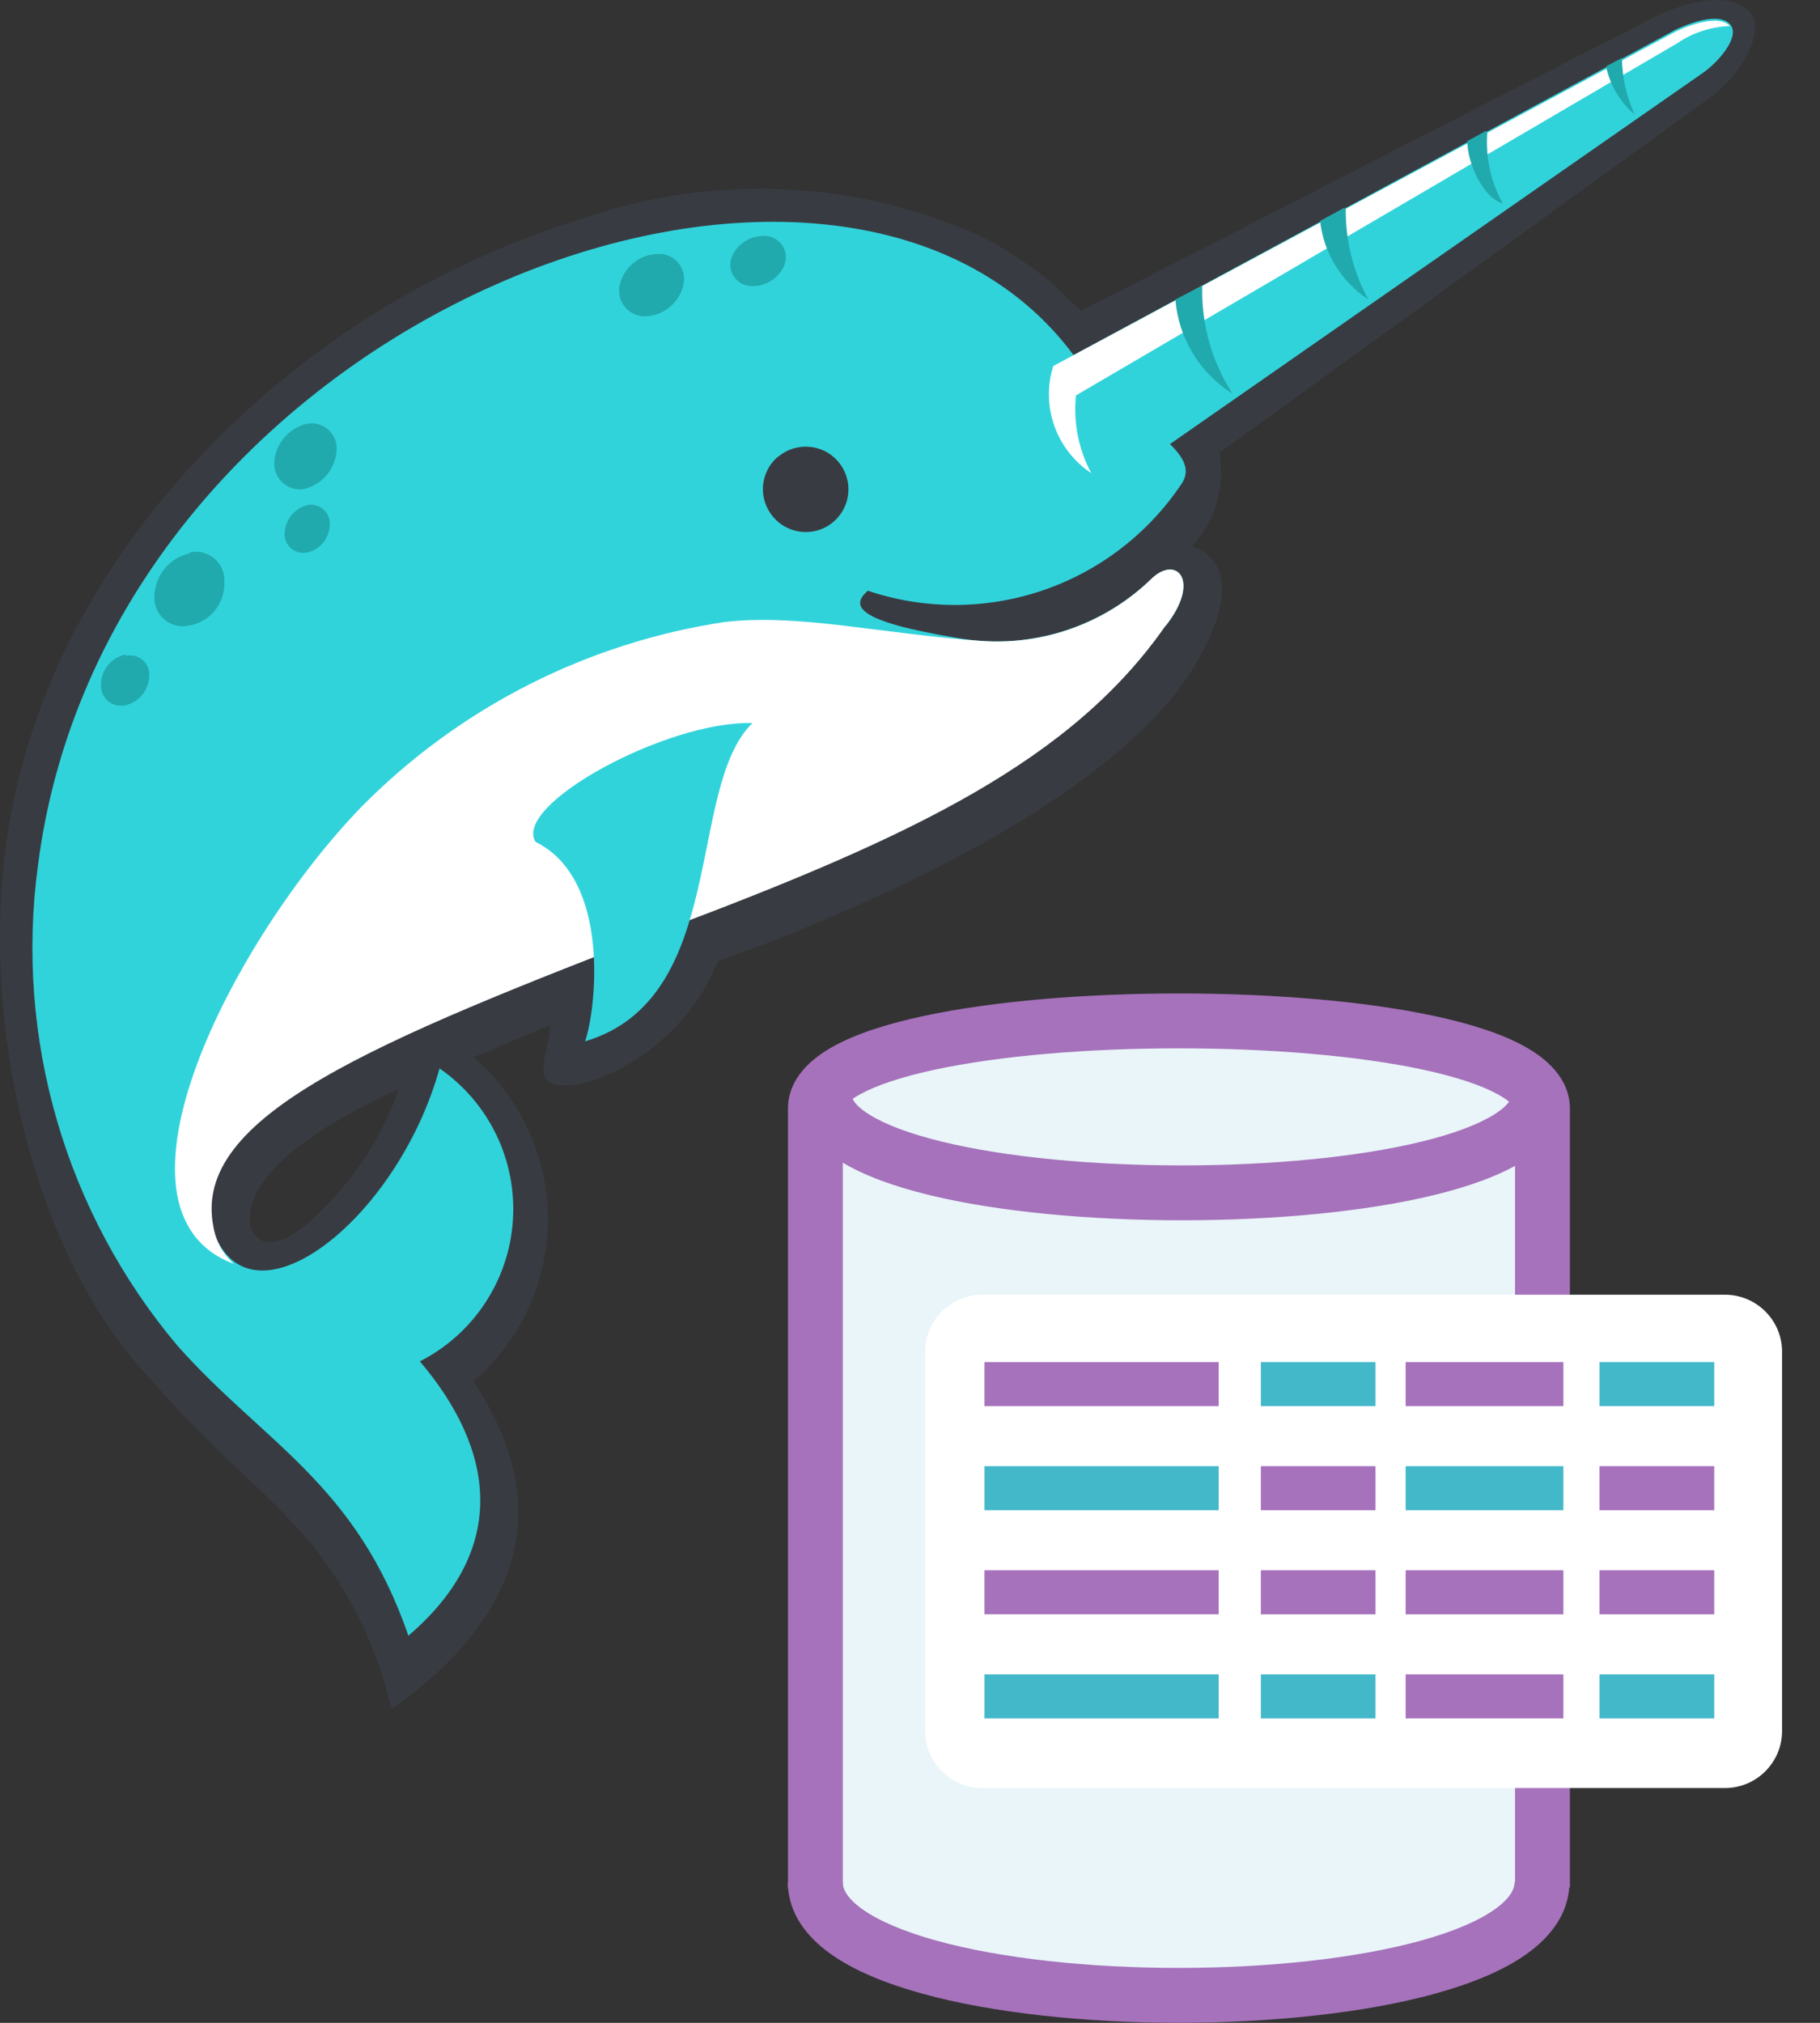 <svg id="corporate/dremio-ddp" viewBox="0 0 36 40" fill="none" xmlns="http://www.w3.org/2000/svg">
  <rect x="0" y="0" width="36" height="40" fill="#333333" stroke="none"/>
  <path fill-rule="evenodd" clip-rule="evenodd" d="M16.127 37.217C16.127 40.205 30.502 40.205 30.502 37.217V37.325V21.927C30.502 19.608 16.12 19.608 16.12 21.927V37.212L16.127 37.217Z" fill="#E9F5F9"/>
  <path fill-rule="evenodd" clip-rule="evenodd" d="M31.053 35.34V37.32H29.968V35.34H31.053Z" fill="#A672BB"/>
  <path fill-rule="evenodd" clip-rule="evenodd" d="M30.155 20.691C30.588 20.93 31.053 21.324 31.053 21.927V25.616H29.968V21.927C29.968 21.927 29.968 21.925 29.966 21.918C29.963 21.91 29.954 21.893 29.932 21.866C29.884 21.809 29.792 21.73 29.63 21.641C29.305 21.461 28.803 21.293 28.149 21.152C26.852 20.873 25.095 20.73 23.32 20.73C21.544 20.73 19.788 20.873 18.49 21.152C17.836 21.293 17.334 21.461 17.009 21.641C16.848 21.73 16.755 21.809 16.708 21.866C16.685 21.893 16.677 21.91 16.674 21.918C16.671 21.924 16.671 21.926 16.671 21.927C16.671 21.927 16.671 21.927 16.671 21.927V37.335H15.586V21.927C15.586 21.324 16.051 20.93 16.484 20.691C16.945 20.436 17.567 20.241 18.262 20.092C19.661 19.791 21.5 19.645 23.32 19.645C25.14 19.645 26.979 19.791 28.378 20.092C29.072 20.241 29.694 20.436 30.155 20.691Z" fill="#A672BB"/>
  <path fill-rule="evenodd" clip-rule="evenodd" d="M29.547 22.043C29.875 21.839 29.899 21.701 29.899 21.66H30.984C30.984 22.262 30.566 22.686 30.121 22.964C29.663 23.249 29.047 23.466 28.36 23.633C26.979 23.968 25.166 24.13 23.374 24.13C21.582 24.13 19.769 23.968 18.387 23.633C17.701 23.466 17.085 23.249 16.627 22.964C16.182 22.686 15.764 22.262 15.764 21.66H16.849C16.849 21.701 16.873 21.839 17.201 22.043C17.516 22.239 18.004 22.423 18.643 22.578C19.912 22.886 21.633 23.045 23.374 23.045C25.115 23.045 26.836 22.886 28.105 22.578C28.744 22.423 29.232 22.239 29.547 22.043Z" fill="#A672BB"/>
  <path fill-rule="evenodd" clip-rule="evenodd" d="M29.569 37.754C29.889 37.525 29.959 37.342 29.959 37.215H31.044C31.044 37.835 30.665 38.305 30.199 38.637C29.733 38.97 29.102 39.224 28.401 39.419C26.99 39.81 25.14 39.999 23.314 39.999C21.488 39.999 19.639 39.81 18.228 39.419C17.526 39.224 16.896 38.97 16.429 38.637C15.963 38.305 15.584 37.835 15.584 37.215H16.669C16.669 37.342 16.739 37.525 17.059 37.754C17.379 37.981 17.872 38.194 18.518 38.373C19.802 38.729 21.547 38.914 23.314 38.914C25.082 38.914 26.826 38.729 28.111 38.373C28.757 38.194 29.25 37.981 29.569 37.754Z" fill="#A672BB"/>
  <path fill-rule="evenodd" clip-rule="evenodd" d="M14.191 19.015C13.49 20.84 11.445 21.708 10.881 21.404C10.592 21.252 10.881 20.671 10.881 20.273C10.467 20.434 9.783 20.738 9.362 20.905C9.824 21.301 10.195 21.793 10.45 22.346C10.704 22.9 10.835 23.501 10.835 24.11C10.835 24.719 10.704 25.321 10.45 25.874C10.195 26.427 9.824 26.919 9.362 27.316C11.05 29.848 10.206 32.025 7.843 33.724L7.75 33.783L7.7 33.614C7.406 32.444 6.852 31.355 6.079 30.43C5.652 29.954 5.2 29.501 4.726 29.071C4.119 28.496 3.529 27.906 2.99 27.281C0.673 24.848 -0.248 20.569 0.056 17.259C0.217 15.56 0.714 13.909 1.519 12.404C2.159 11.204 2.956 10.093 3.889 9.103C5.977 6.863 8.618 5.212 11.547 4.316C14.121 3.429 16.936 3.558 19.416 4.678C19.875 4.92 20.311 5.203 20.719 5.523L21.316 6.083L21.385 6.15L32.67 0.366C33.599 -0.098 34.3 -0.098 34.612 0.238C34.925 0.575 34.486 1.447 33.827 1.927L24.119 8.952C24.177 9.282 24.158 9.62 24.064 9.942C23.97 10.263 23.804 10.559 23.579 10.807C24.87 11.256 23.731 13.146 23.165 13.822C21.543 15.738 18.581 17.242 15.938 18.34C15.228 18.644 14.824 18.774 14.202 19.006L14.191 19.015ZM7.875 21.539C6.819 22.02 4.759 23.095 4.952 24.258C5.223 24.976 6.059 24.258 6.372 23.919C7.046 23.266 7.56 22.466 7.875 21.582V21.539Z" fill="#383C42"/>
  <path fill-rule="evenodd" clip-rule="evenodd" d="M23.047 12.39C23.774 11.479 23.265 10.956 22.761 11.461C22.255 11.944 21.641 12.3 20.97 12.5C20.299 12.699 19.591 12.737 18.902 12.609C16.917 12.279 16.826 11.976 17.166 11.681C18.287 12.058 19.501 12.056 20.621 11.676C21.741 11.296 22.704 10.559 23.364 9.578C23.855 8.877 22.216 8.321 21.253 7.045C16.622 0.764 2.133 6.209 0.749 17.128C0.523 18.813 0.653 20.527 1.128 22.16C1.603 23.793 2.414 25.308 3.509 26.609C5.209 28.526 7.04 29.328 8.078 32.345C10.104 30.609 9.766 28.638 8.305 26.92C8.827 26.654 9.271 26.258 9.593 25.77C9.916 25.281 10.106 24.718 10.145 24.134C10.184 23.55 10.071 22.966 9.817 22.439C9.562 21.912 9.175 21.46 8.694 21.127C7.85 24.166 4.885 26.429 4.193 24.27C3.746 22.058 7.379 20.598 13.186 18.352C18.05 16.526 21.19 15.025 23.047 12.34" fill="#31D3DB"/>
  <path fill-rule="evenodd" clip-rule="evenodd" d="M23.047 12.388C23.774 11.476 23.264 10.953 22.761 11.459C22.32 11.885 21.794 12.213 21.218 12.422C20.642 12.632 20.028 12.717 19.416 12.674C17.416 12.531 15.82 12.134 14.351 12.297C11.624 12.704 9.102 13.983 7.161 15.943C4.629 18.547 1.825 23.946 4.629 24.994C4.415 24.805 4.272 24.549 4.223 24.267C3.772 22.065 7.402 20.602 13.212 18.358C18.073 16.533 21.216 15.031 23.073 12.347" fill="white"/>
  <path fill-rule="evenodd" clip-rule="evenodd" d="M10.593 16.648C12.088 17.382 11.793 19.949 11.574 20.591C14.41 19.745 13.566 15.583 14.883 14.298C13.195 14.248 10.137 15.913 10.593 16.646" fill="#31D3DB"/>
  <path fill-rule="evenodd" clip-rule="evenodd" d="M15.389 9.035C15.522 8.921 15.687 8.852 15.861 8.836C16.035 8.82 16.21 8.858 16.362 8.946C16.513 9.034 16.633 9.166 16.706 9.326C16.779 9.485 16.8 9.663 16.767 9.835C16.735 10.007 16.649 10.164 16.523 10.285C16.397 10.407 16.236 10.486 16.063 10.512C15.89 10.537 15.713 10.509 15.557 10.43C15.401 10.351 15.273 10.225 15.191 10.071C15.1 9.902 15.069 9.708 15.104 9.519C15.139 9.331 15.237 9.16 15.382 9.035" fill="#383C42"/>
  <path fill-rule="evenodd" clip-rule="evenodd" d="M22.279 9.382L33.668 1.452C33.989 1.235 34.413 0.736 34.235 0.499C34.057 0.263 33.569 0.391 33.15 0.584L20.834 7.238C20.437 8.082 21.238 9.814 22.286 9.382" fill="#31D3DB"/>
  <path fill-rule="evenodd" clip-rule="evenodd" d="M21.283 7.819L33.18 0.853C33.487 0.644 33.847 0.528 34.217 0.516C34.039 0.312 33.551 0.432 33.145 0.625L20.834 7.238C20.712 7.624 20.72 8.04 20.855 8.422C20.991 8.804 21.247 9.132 21.585 9.356C21.333 8.885 21.228 8.35 21.283 7.819Z" fill="white"/>
  <path fill-rule="evenodd" clip-rule="evenodd" d="M3.754 10.923C3.841 10.904 3.93 10.906 4.016 10.928C4.101 10.95 4.181 10.991 4.247 11.049C4.314 11.108 4.365 11.181 4.399 11.263C4.432 11.346 4.445 11.434 4.438 11.523C4.443 11.726 4.374 11.925 4.243 12.082C4.113 12.238 3.93 12.342 3.728 12.373C3.643 12.391 3.555 12.388 3.472 12.366C3.388 12.344 3.31 12.302 3.245 12.245C3.18 12.188 3.128 12.117 3.095 12.037C3.062 11.956 3.048 11.87 3.053 11.783C3.06 11.584 3.132 11.394 3.259 11.241C3.386 11.088 3.56 10.982 3.754 10.939" fill="#21AAAD"/>
  <path fill-rule="evenodd" clip-rule="evenodd" d="M6.059 8.382C6.136 8.366 6.215 8.368 6.29 8.387C6.365 8.407 6.435 8.445 6.493 8.496C6.552 8.548 6.597 8.613 6.626 8.686C6.654 8.758 6.666 8.836 6.658 8.914C6.645 9.089 6.578 9.255 6.466 9.39C6.354 9.525 6.203 9.622 6.033 9.667C5.957 9.683 5.878 9.682 5.802 9.662C5.727 9.642 5.657 9.604 5.599 9.552C5.539 9.501 5.493 9.436 5.462 9.363C5.432 9.291 5.42 9.212 5.425 9.133C5.439 8.959 5.506 8.792 5.618 8.658C5.73 8.523 5.881 8.427 6.051 8.382" fill="#21AAAD"/>
  <path fill-rule="evenodd" clip-rule="evenodd" d="M13.049 5.02C13.127 5.022 13.202 5.042 13.27 5.079C13.338 5.115 13.397 5.167 13.442 5.23C13.486 5.294 13.515 5.366 13.527 5.443C13.538 5.519 13.531 5.597 13.508 5.671C13.461 5.839 13.361 5.987 13.222 6.092C13.083 6.198 12.913 6.255 12.739 6.255C12.661 6.253 12.585 6.233 12.516 6.197C12.447 6.161 12.387 6.109 12.341 6.046C12.295 5.983 12.265 5.911 12.252 5.834C12.239 5.757 12.243 5.678 12.266 5.603C12.312 5.434 12.414 5.285 12.555 5.179C12.695 5.074 12.867 5.018 13.043 5.022" fill="#21AAAD"/>
  <path fill-rule="evenodd" clip-rule="evenodd" d="M15.191 4.67C15.256 4.681 15.317 4.707 15.37 4.745C15.423 4.784 15.466 4.834 15.497 4.892C15.527 4.95 15.544 5.014 15.545 5.08C15.546 5.145 15.532 5.21 15.504 5.269C15.442 5.401 15.339 5.51 15.21 5.578C15.081 5.647 14.934 5.672 14.79 5.649C14.728 5.638 14.67 5.613 14.619 5.576C14.568 5.539 14.526 5.491 14.496 5.436C14.466 5.381 14.449 5.32 14.446 5.257C14.442 5.195 14.453 5.132 14.477 5.074C14.536 4.938 14.637 4.825 14.766 4.752C14.895 4.679 15.044 4.65 15.191 4.67" fill="#21AAAD"/>
  <path fill-rule="evenodd" clip-rule="evenodd" d="M6.076 9.988C6.133 9.976 6.192 9.978 6.248 9.993C6.304 10.008 6.356 10.036 6.4 10.075C6.443 10.113 6.477 10.161 6.498 10.215C6.52 10.269 6.529 10.328 6.524 10.385C6.519 10.512 6.473 10.634 6.392 10.732C6.311 10.829 6.2 10.898 6.076 10.926C6.02 10.938 5.962 10.937 5.907 10.922C5.851 10.908 5.799 10.881 5.756 10.843C5.713 10.805 5.679 10.758 5.657 10.705C5.635 10.652 5.625 10.595 5.629 10.537C5.636 10.41 5.683 10.288 5.763 10.19C5.843 10.091 5.953 10.02 6.076 9.988" fill="#21AAAD"/>
  <path fill-rule="evenodd" clip-rule="evenodd" d="M2.487 12.97C2.546 12.956 2.607 12.956 2.665 12.97C2.724 12.984 2.778 13.012 2.823 13.052C2.869 13.091 2.904 13.141 2.927 13.197C2.949 13.253 2.957 13.313 2.952 13.373C2.948 13.509 2.898 13.64 2.811 13.744C2.724 13.848 2.605 13.921 2.472 13.949C2.41 13.961 2.347 13.959 2.287 13.942C2.226 13.925 2.171 13.894 2.125 13.852C2.079 13.81 2.043 13.757 2.021 13.698C1.999 13.64 1.992 13.577 1.999 13.514C2.003 13.378 2.054 13.247 2.143 13.143C2.232 13.039 2.353 12.968 2.487 12.941" fill="#21AAAD"/>
  <path fill-rule="evenodd" clip-rule="evenodd" d="M32.082 1.145L31.769 1.312C31.845 1.685 32.045 2.021 32.336 2.267C32.174 1.914 32.087 1.532 32.082 1.145V1.145ZM29.38 2.596L29.024 2.79C29.024 3.245 29.354 3.931 29.725 4.022C29.484 3.588 29.378 3.091 29.421 2.596H29.38ZM26.576 4.116L26.111 4.369C26.147 4.683 26.25 4.984 26.416 5.253C26.581 5.522 26.803 5.75 27.066 5.923C26.765 5.369 26.611 4.746 26.619 4.116H26.576ZM23.781 5.652L23.249 5.923C23.28 6.301 23.398 6.666 23.595 6.989C23.791 7.313 24.061 7.586 24.382 7.787C23.97 7.153 23.76 6.408 23.781 5.652" fill="#21AAAD"/>
  <path d="M34.12 25.602H19.43C18.805 25.602 18.299 26.108 18.299 26.732V34.226C18.299 34.85 18.805 35.357 19.43 35.357H34.12C34.744 35.357 35.25 34.85 35.25 34.226V26.732C35.25 26.108 34.744 25.602 34.12 25.602Z" fill="white"/>
  <path fill-rule="evenodd" clip-rule="evenodd" d="M24.106 27.804H19.473V26.934H24.106V27.804Z" fill="#A672BB"/>
  <path fill-rule="evenodd" clip-rule="evenodd" d="M27.208 27.804H24.94V26.934H27.208V27.804Z" fill="#43B8C9"/>
  <path fill-rule="evenodd" clip-rule="evenodd" d="M30.924 27.804H27.804V26.934H30.924V27.804Z" fill="#A672BB"/>
  <path fill-rule="evenodd" clip-rule="evenodd" d="M24.106 29.863H19.473V28.992H24.106V29.863Z" fill="#43B8C9"/>
  <path fill-rule="evenodd" clip-rule="evenodd" d="M27.208 29.863H24.94V28.992H27.208V29.863Z" fill="#A672BB"/>
  <path fill-rule="evenodd" clip-rule="evenodd" d="M30.924 29.863H27.804V28.992H30.924V29.863Z" fill="#43B8C9"/>
  <path fill-rule="evenodd" clip-rule="evenodd" d="M24.106 31.921H19.473V31.051H24.106V31.921Z" fill="#A672BB"/>
  <path fill-rule="evenodd" clip-rule="evenodd" d="M27.208 31.922H24.94V31.051H27.208V31.922Z" fill="#A672BB"/>
  <path fill-rule="evenodd" clip-rule="evenodd" d="M30.924 31.922H27.804V31.051H30.924V31.922Z" fill="#A672BB"/>
  <path fill-rule="evenodd" clip-rule="evenodd" d="M24.106 33.98H19.473V33.109H24.106V33.98Z" fill="#43B8C9"/>
  <path fill-rule="evenodd" clip-rule="evenodd" d="M27.208 33.98H24.94V33.109H27.208V33.98Z" fill="#43B8C9"/>
  <path fill-rule="evenodd" clip-rule="evenodd" d="M33.908 27.804H31.639V26.934H33.908V27.804Z" fill="#43B8C9"/>
  <path fill-rule="evenodd" clip-rule="evenodd" d="M33.908 29.863H31.639V28.992H33.908V29.863Z" fill="#A672BB"/>
  <path fill-rule="evenodd" clip-rule="evenodd" d="M33.908 31.922H31.639V31.051H33.908V31.922Z" fill="#A672BB"/>
  <path fill-rule="evenodd" clip-rule="evenodd" d="M33.908 33.98H31.639V33.109H33.908V33.98Z" fill="#43B8C9"/>
  <path fill-rule="evenodd" clip-rule="evenodd" d="M30.924 33.98H27.804V33.109H30.924V33.98Z" fill="#A672BB"/>
</svg>
